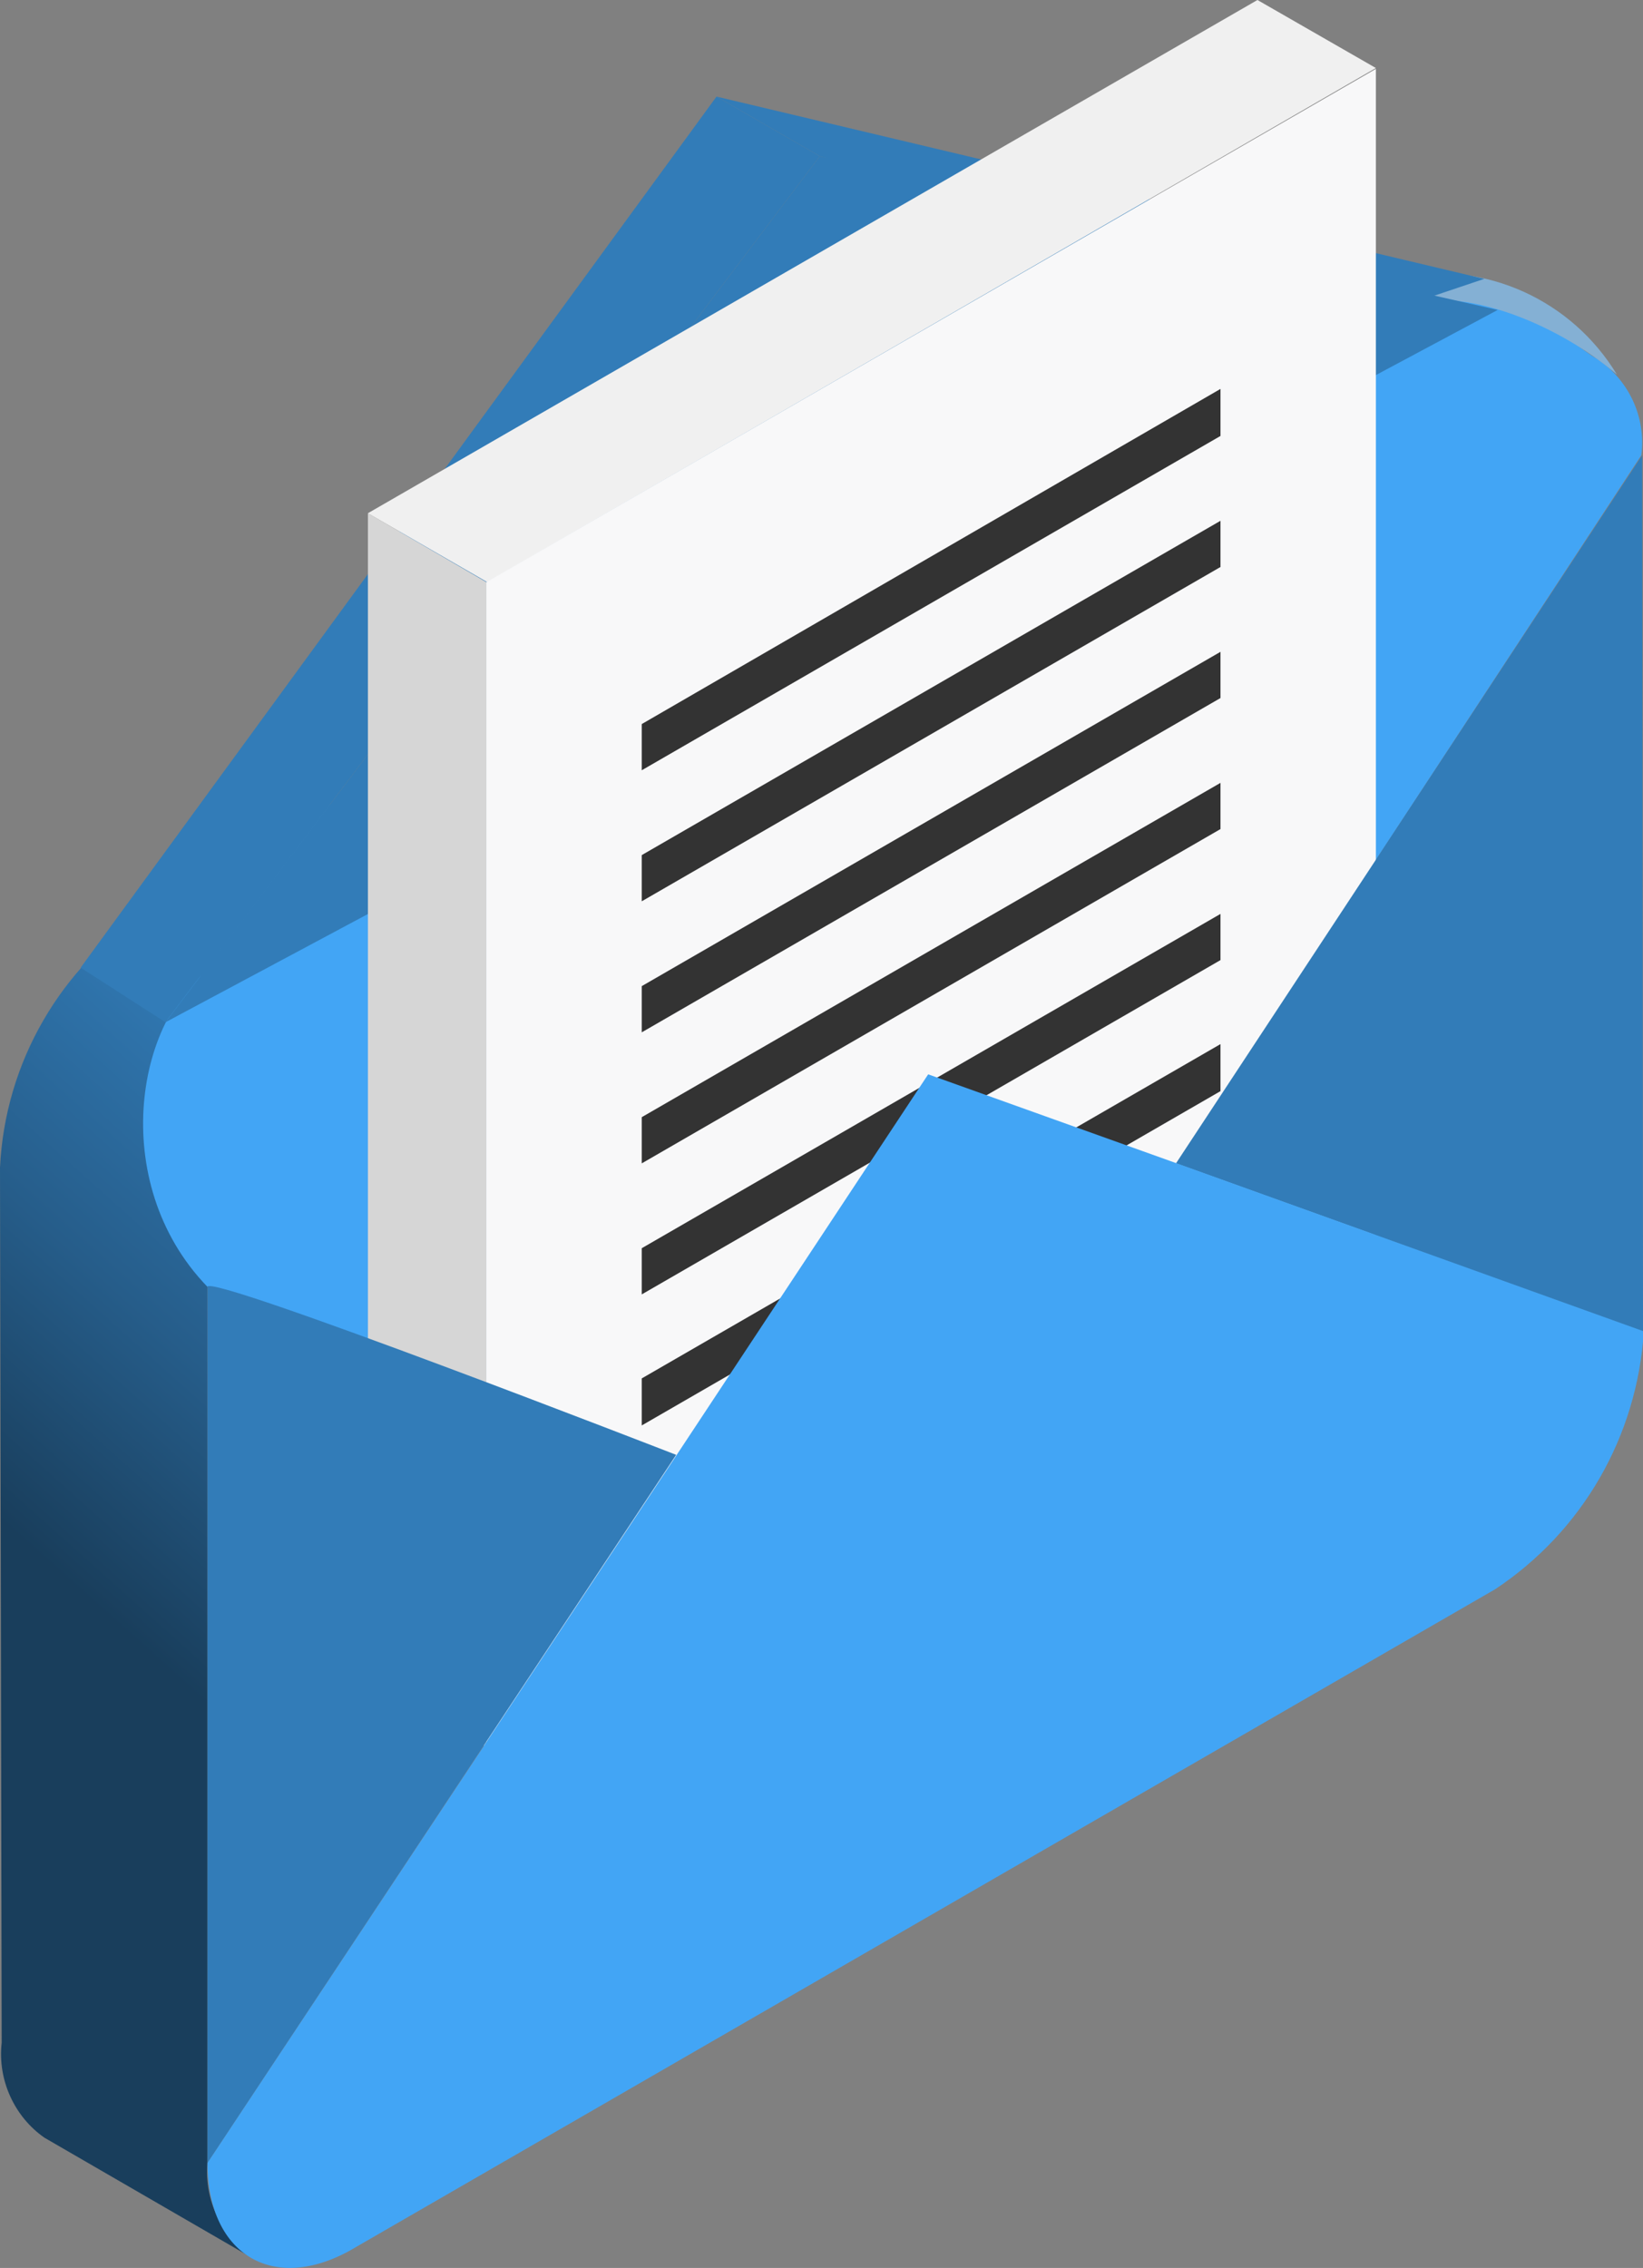 <?xml version="1.0" encoding="utf-8"?>
<!-- Generator: Adobe Illustrator 25.0.1, SVG Export Plug-In . SVG Version: 6.00 Build 0)  -->
<svg version="1.1" id="Capa_1" xmlns="http://www.w3.org/2000/svg" xmlns:xlink="http://www.w3.org/1999/xlink" x="0px" y="0px"
	 viewBox="0 0 195.6 270" style="enable-background:new 0 0 195.6 270;" xml:space="preserve">
<rect x="0" y="0" width="195.6" height="270" fill="#808080" stroke="none"/>
<style type="text/css">
	.st0{fill:#327CB8;}
	.st1{fill:#42A5F5;}
	.st2{fill:url(#Trazado_4690_1_);}
	.st3{fill:#FBFBFB;}
	.st4{fill:#D6D6D6;}
	.st5{fill:#F0F0F0;}
	.st6{fill:#F8F8F9;}
	.st7{fill:#333333;}
</style>
<g id="Grupo_3858">
	<g id="Grupo_3292">
		<g id="Grupo_3266">
			<path id="Trazado_4688" class="st0" d="M110.2,183.9l-29.7-10.7l59.6-34.7L110.2,183.9z"/>
			<path id="Trazado_4689" class="st1" d="M21.7,110.6l144.6-74.7c11.3-4.7,20.6,5.1,23.8,6.8c3.8,2.5,5.9,7,5.3,11.5l-55.3,84.3
				l-59.6,34.7l-55.8-20l-10.9-5.1C6.2,131.5,13.4,115.3,21.7,110.6z"/>
			<g id="Grupo_3265">
				
					<linearGradient id="Trazado_4690_1_" gradientUnits="userSpaceOnUse" x1="-820.467" y1="2215.309" x2="-822.997" y2="2218.819" gradientTransform="matrix(55.24 0 0 68.81 45462.902 -152424.078)">
					<stop  offset="0" style="stop-color:#84B0D4"/>
					<stop  offset="5.000000e-02" style="stop-color:#84B0D4"/>
					<stop  offset="0.19" style="stop-color:#5B96C6"/>
					<stop  offset="0.57" style="stop-color:#327CB8"/>
					<stop  offset="0.7" style="stop-color:#265D8A"/>
					<stop  offset="0.81" style="stop-color:#193E5C"/>
					<stop  offset="1" style="stop-color:#193E5C"/>
				</linearGradient>
				<path id="Trazado_4690" class="st2" d="M17.7,108.3l135.4-78.6c4.9-2.8,10,4,13.6,3.2c10.2-1.8,20.4,2.8,25.8,11.7
					c-7.2-6.2-19.6-11.3-27-7.7L26,114.7c-9.8,5.5-13.4,26-1.3,38.5v104.3c-0.4,4.4,1.7,8.8,5.3,11.3L5.3,254.5
					c-3.6-2.5-5.6-6.9-5.1-11.3L0,139C0.6,126.5,7.2,115.1,17.7,108.3z"/>
			</g>
		</g>
		<g id="Grupo_3267">
			<path id="Trazado_4691" class="st0" d="M9.6,115.2l10.1,6.5L97.6,18.6l-12.3-7.1L9.6,115.2z"/>
			<path id="Trazado_4692" class="st0" d="M85.3,11.5l12.3,7.1L165.4,37l11.3-3.8L85.3,11.5z"/>
			<path id="Trazado_4693" class="st0" d="M97.6,18.6l80.7,18.3L19.7,121.7L97.6,18.6z"/>
		</g>
		<g id="Grupo_3291">
			<path id="Trazado_4694" class="st3" d="M149.7,138.6l14.2,8.2L57.9,207.9l-14.1-8.2L149.7,138.6z"/>
			<path id="Trazado_4695" class="st4" d="M43.8,199.8l14.1,8.2V69.3l-14.1-8.2V199.8z"/>
			<path id="Trazado_4696" class="st5" d="M43.8,61.1L58,69.3L163.8,8.1L149.7,0L43.8,61.1z"/>
			<g id="Grupo_3290">
				<path id="Trazado_4697" class="st6" d="M163.8,8.2v138.6L57.9,207.9V69.3L163.8,8.2z"/>
				<g id="Grupo_3289">
					<g id="Grupo_3288">
						<g id="Grupo_3287">
							<g id="Grupo_3286">
								<g id="Grupo_3270">
									<g id="Grupo_3269">
										<g id="Grupo_3268">
											<path id="Trazado_4698" class="st7" d="M76.4,91.7l68.9-39.8v-5.6L76.4,86.2V91.7z"/>
										</g>
									</g>
								</g>
								<g id="Grupo_3273">
									<g id="Grupo_3272">
										<g id="Grupo_3271">
											<path id="Trazado_4699" class="st7" d="M76.4,107.3l68.9-39.8V62l-68.9,39.8V107.3z"/>
										</g>
									</g>
								</g>
								<g id="Grupo_3276">
									<g id="Grupo_3275">
										<g id="Grupo_3274">
											<path id="Trazado_4700" class="st7" d="M76.4,122.9l68.9-39.8v-5.5l-68.9,39.8V122.9z"/>
										</g>
									</g>
								</g>
								<g id="Grupo_3279">
									<g id="Grupo_3278">
										<g id="Grupo_3277">
											<path id="Trazado_4701" class="st7" d="M76.4,138.5l68.9-39.8v-5.5L76.4,133V138.5z"/>
										</g>
									</g>
								</g>
								<g id="Grupo_3282">
									<g id="Grupo_3281">
										<g id="Grupo_3280">
											<path id="Trazado_4702" class="st7" d="M76.4,154.1l68.9-39.8v-5.5l-68.9,39.8V154.1z"/>
										</g>
									</g>
								</g>
								<g id="Grupo_3285">
									<g id="Grupo_3284">
										<g id="Grupo_3283">
											<path id="Trazado_4703" class="st7" d="M76.4,169.7l68.9-39.8v-5.6l-68.9,39.8V169.7z"/>
										</g>
									</g>
								</g>
							</g>
						</g>
					</g>
				</g>
			</g>
		</g>
		<path id="Trazado_4704" class="st0" d="M80.5,173.2l-55.8,84.3V153.2C24.7,151.5,80.5,173.2,80.5,173.2z"/>
		<path id="Trazado_4705" class="st0" d="M195.6,158.5l-55.6-20l55.5-84.3L195.6,158.5z"/>
		<path id="Trazado_4706" class="st1" d="M24.7,257.5c0,11.1,8.1,15.8,17.7,10L178,189.2c10.4-6.9,16.9-18.2,17.7-30.7l-55.6-20
			l-29.6-10.6l-30,45.4L24.7,257.5z"/>
	</g>
</g>
</svg>
